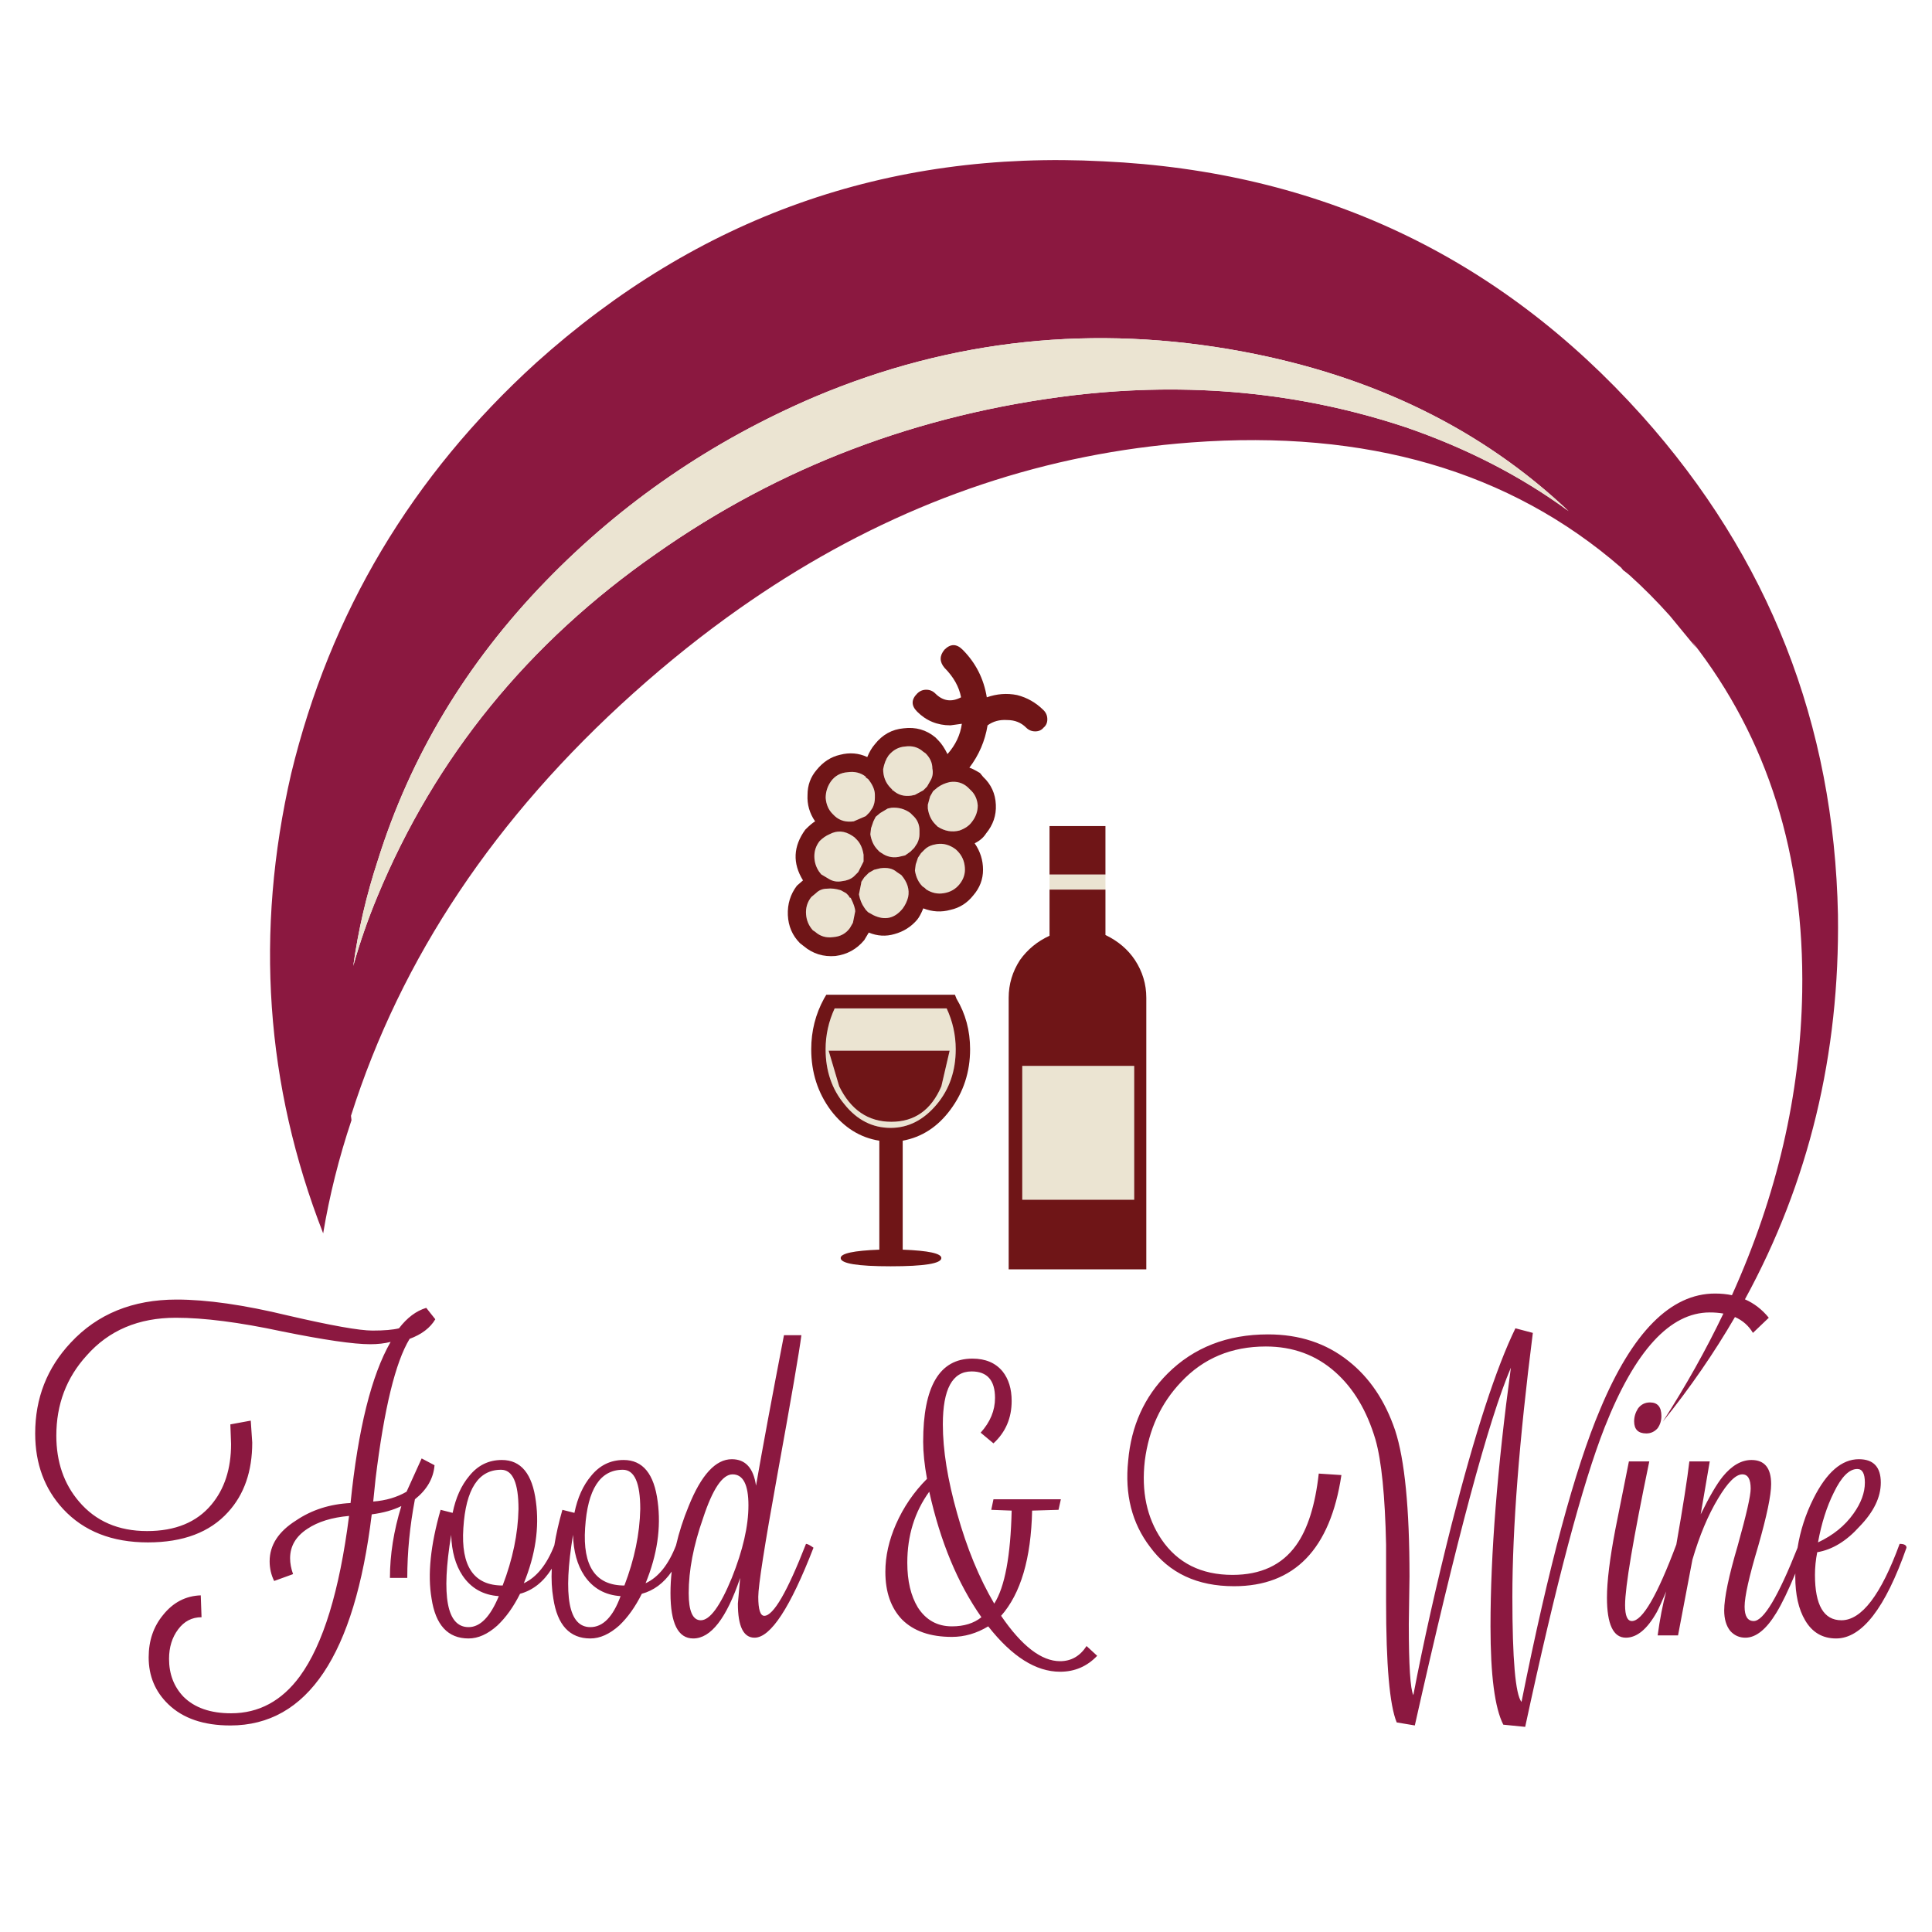 <?xml version="1.0" encoding="utf-8"?>
<!-- Generator: Adobe Illustrator 16.0.0, SVG Export Plug-In . SVG Version: 6.00 Build 0)  -->
<!DOCTYPE svg PUBLIC "-//W3C//DTD SVG 1.1//EN" "http://www.w3.org/Graphics/SVG/1.1/DTD/svg11.dtd">
<svg version="1.1" id="Layer_1" xmlns="http://www.w3.org/2000/svg" xmlns:xlink="http://www.w3.org/1999/xlink" x="0px" y="0px"
	 width="300px" height="300px" viewBox="0 0 300 300" enable-background="new 0 0 300 300" xml:space="preserve">
<g>
	<path fill-rule="evenodd" clip-rule="evenodd" fill="#8B1840" d="M262.742,99.617l0.648,0.978l-4.089-4.969
		c-2.009-2.25-4.098-4.353-6.266-6.31c-0.33-0.279-0.66-0.539-0.99-0.781l-0.33-0.407c-17.259-14.979-39.505-21.455-66.737-19.425
		c-22.308,1.661-43.337,8.689-63.089,21.084c-2.367,1.486-4.716,3.049-7.047,4.688c-5.591,3.933-11.076,8.31-16.457,13.132
		c-21.487,19.273-36.115,41.157-43.884,65.65c0.022,0.234,0.048,0.464,0.077,0.692c-1.957,5.855-3.423,11.711-4.397,17.566
		c-8.97-23.019-10.626-46.815-4.968-71.388c6.046-24.968,18.721-46.229,38.024-63.781c25.167-22.624,54.521-33.056,88.065-31.297
		c33.542,1.561,61.432,14.726,83.666,39.498c19.699,22.03,29.842,47.866,30.429,77.511c0.291,21.643-4.523,41.543-14.444,59.703
		c1.428,0.624,2.664,1.578,3.704,2.858l-2.462,2.353c-0.663-1.112-1.593-1.934-2.792-2.463c-3.242,5.584-6.976,11-11.202,16.247
		c3.578-5.568,6.714-11.163,9.405-16.786c-0.65-0.116-1.357-0.175-2.117-0.175c-6.186,0-11.627,5.95-16.325,17.853
		c-3.443,8.766-7.556,24.266-12.334,46.5l-3.396-0.341c-1.327-2.587-1.99-7.678-1.99-15.269c0-11.199,1.055-24.588,3.166-40.169
		c-3.452,8.069-8.425,26.589-14.918,55.559l-2.813-0.473c-1.101-2.668-1.649-8.93-1.649-18.787v-8.816
		c-0.161-7.593-0.711-13.034-1.649-16.324c-1.325-4.463-3.4-7.948-6.222-10.455c-2.976-2.659-6.577-3.99-10.806-3.99
		c-5.328,0-9.715,1.839-13.158,5.52c-3.131,3.289-5.005,7.361-5.628,12.212c-0.552,4.779,0.312,8.85,2.582,12.213
		c2.499,3.68,6.179,5.52,11.037,5.52c4.383,0,7.669-1.528,9.86-4.584c1.804-2.499,2.979-6.215,3.529-11.146l3.518,0.23
		c-1.723,11.505-7.28,17.259-16.676,17.259c-5.71,0-10.056-2.033-13.038-6.102c-2.814-3.679-3.946-8.142-3.396-13.39
		c0.47-5.4,2.503-9.904,6.101-13.509c4.075-4.068,9.282-6.102,15.621-6.102c4.859,0,9.011,1.369,12.455,4.11
		c3.291,2.58,5.717,6.179,7.278,10.796c1.487,4.551,2.229,12.109,2.229,22.678l-0.109,7.398c0,6.42,0.235,10.099,0.704,11.037
		c1.567-8.215,3.562-17.101,5.979-26.657c3.606-14.101,6.897-24.204,9.872-30.309l2.705,0.715
		c-2.119,16.672-3.178,30.333-3.178,40.981c0,9.71,0.473,15.152,1.418,16.324c4.222-21.063,8.292-36.211,12.214-45.444
		c5.005-11.982,10.952-17.973,17.841-17.973c0.925,0,1.798,0.085,2.622,0.258c6.996-15.491,10.633-31.177,10.911-47.056
		C280.198,132.797,274.497,114.647,262.742,99.617z M257.982,219.88c0,0.711-0.194,1.34-0.583,1.89
		c-0.477,0.543-1.063,0.813-1.759,0.813c-1.26,0-1.892-0.626-1.892-1.878c0-0.697,0.199-1.361,0.595-1.991
		c0.469-0.63,1.092-0.945,1.869-0.945C257.392,217.769,257.982,218.472,257.982,219.88z M264.083,235.149
		c1.334-2.734,2.474-4.688,3.419-5.86c1.407-1.722,2.895-2.583,4.464-2.583c2.037,0,3.056,1.249,3.056,3.749
		c0,1.722-0.671,4.932-2.012,9.629c-1.407,4.698-2.11,7.831-2.11,9.399c0,1.487,0.473,2.231,1.418,2.231
		c1.524,0,3.792-3.792,6.804-11.378c0.426-2.66,1.25-5.21,2.474-7.651c2.037-4.067,4.387-6.101,7.047-6.101
		c2.271,0,3.407,1.213,3.407,3.639c0,2.272-1.099,4.54-3.297,6.806c-2.038,2.271-4.229,3.604-6.574,4
		c-0.234,1.173-0.352,2.346-0.352,3.519c0,4.697,1.37,7.046,4.111,7.046c3.129,0,6.142-3.953,9.036-11.861
		c0.711,0,1.066,0.197,1.066,0.594c-3.291,9.396-6.934,14.093-10.928,14.093c-2.11,0-3.716-0.942-4.815-2.825
		c-1.018-1.722-1.527-3.991-1.527-6.805c0-0.161,0.003-0.314,0.012-0.461c-1.101,2.651-2.082,4.687-2.947,6.101
		c-1.567,2.58-3.173,3.87-4.814,3.87c-0.938,0-1.722-0.352-2.353-1.056c-0.623-0.784-0.935-1.844-0.935-3.177
		c0-1.958,0.703-5.325,2.111-10.103c1.334-4.771,2.001-7.707,2.001-8.806c0-1.48-0.433-2.221-1.298-2.221
		c-1.018,0-2.272,1.25-3.76,3.748c-1.561,2.588-2.891,5.757-3.99,9.509l-2.232,11.753h-3.165c0.337-2.507,0.78-4.782,1.331-6.827
		c-0.638,1.502-1.122,2.564-1.452,3.188c-1.488,2.66-3.093,3.991-4.814,3.991c-1.957,0-2.936-2.074-2.936-6.223
		c0-2.506,0.433-6.032,1.298-10.575c1.011-5.013,1.714-8.537,2.11-10.575h3.166c-2.507,12.063-3.76,19.501-3.76,22.315
		c0,1.648,0.353,2.474,1.056,2.474c1.635,0,3.936-3.961,6.903-11.884c1.041-5.942,1.715-10.245,2.022-12.905h3.166L264.083,235.149z
		 M288.399,228.103c-1.253,0-2.466,1.216-3.64,3.649c-1.098,2.19-1.919,4.774-2.462,7.751c2.346-1.101,4.182-2.587,5.508-4.464
		c1.18-1.649,1.771-3.255,1.771-4.815C289.576,228.809,289.184,228.103,288.399,228.103z M166.554,61.394
		c18.139-2.147,35.4-0.491,51.788,4.969c9.454,3.261,17.863,7.596,25.229,13.005c-13.455-12.722-30.33-20.982-50.622-24.778
		c-23.013-4.288-45.148-1.946-66.409,7.024C110.548,68.444,96.602,78,84.7,90.284c-12.283,12.678-20.96,27.112-26.031,43.301
		c-1.774,5.401-3.045,10.868-3.815,16.402c1.026-3.65,2.276-7.245,3.749-10.785c8.971-21.642,23.404-39.388,43.301-53.239
		C121.017,72.508,142.567,64.318,166.554,61.394z M12.268,233.158c2.594,3.057,6.119,4.585,10.575,4.585
		c4.382,0,7.714-1.371,9.992-4.112c2.031-2.433,3.045-5.565,3.045-9.398l-0.11-3.056l3.167-0.583l0.23,3.408
		c0,4.463-1.25,8.062-3.749,10.794c-2.829,3.137-6.98,4.707-12.455,4.707c-5.563,0-9.949-1.728-13.158-5.179
		c-2.895-3.13-4.342-7.043-4.342-11.741c0-5.475,1.84-10.172,5.518-14.092c4.148-4.464,9.63-6.695,16.445-6.695
		c4.698,0,10.455,0.825,17.27,2.474c6.735,1.562,11.118,2.341,13.148,2.341c1.803,0,3.173-0.117,4.111-0.352
		c1.253-1.641,2.664-2.7,4.232-3.176l1.407,1.77c-0.784,1.333-2.114,2.348-3.99,3.044c-2.199,3.606-3.961,10.85-5.288,21.734
		l-0.363,3.527c1.964-0.153,3.69-0.662,5.178-1.527l2.342-5.166l2,1.055c-0.161,2.037-1.176,3.8-3.044,5.287
		c-0.792,4.148-1.188,8.22-1.188,12.213h-2.693c0-3.604,0.59-7.324,1.77-11.157c-1.261,0.623-2.792,1.052-4.595,1.287
		c-2.66,21.854-9.978,32.78-21.953,32.78c-4.155,0-7.369-1.1-9.641-3.299c-2.03-1.956-3.045-4.382-3.045-7.277
		c0-2.579,0.744-4.77,2.231-6.573c1.561-1.956,3.514-2.976,5.859-3.056l0.121,3.396c-1.488,0-2.701,0.631-3.639,1.892
		c-0.938,1.252-1.407,2.777-1.407,4.572c0,2.346,0.743,4.302,2.231,5.87c1.723,1.722,4.188,2.583,7.398,2.583
		c4.309,0,7.871-1.915,10.685-5.748c3.605-4.934,6.152-13.232,7.64-24.899c-2.66,0.234-4.811,0.897-6.453,1.989
		c-1.803,1.174-2.704,2.701-2.704,4.584c0,0.784,0.154,1.605,0.461,2.463l-2.935,1.066c-0.469-0.945-0.703-1.965-0.703-3.056
		c0-2.508,1.37-4.621,4.111-6.344c2.425-1.642,5.243-2.543,8.453-2.704c1.173-11.506,3.247-19.847,6.223-25.02
		c-0.938,0.241-1.994,0.362-3.167,0.362c-2.586,0-7.167-0.667-13.741-2c-6.582-1.407-12.063-2.111-16.445-2.111
		c-5.79,0-10.407,1.957-13.852,5.87c-3.137,3.444-4.705,7.593-4.705,12.443C8.75,227.01,9.922,230.418,12.268,233.158z
		 M83.216,233.158c0.55,4.068-0.077,8.296-1.879,12.687c1.986-0.924,3.565-2.884,4.738-5.881c0.279-1.73,0.696-3.569,1.253-5.519
		l1.869,0.473c0.476-2.346,1.342-4.263,2.594-5.749c1.333-1.642,3.016-2.463,5.046-2.463c2.975,0,4.737,2.15,5.287,6.452
		c0.55,4.068-0.077,8.296-1.879,12.687c1.986-0.916,3.562-2.876,4.727-5.881c0.47-2.031,1.125-4.063,1.968-6.102
		c1.956-4.852,4.188-7.277,6.694-7.277c2.118,0,3.371,1.37,3.759,4.111c1.02-5.869,2.467-13.661,4.343-23.372h2.704
		c-0.315,2.5-1.568,9.781-3.76,21.845c-1.957,10.802-2.936,17.063-2.936,18.786c0,1.964,0.312,2.947,0.935,2.947
		c1.414,0,3.572-3.724,6.475-11.17c0.227,0,0.616,0.197,1.166,0.594c-3.606,9.314-6.658,13.973-9.157,13.973
		c-1.723,0-2.584-1.763-2.584-5.288l0.352-3.991c-2.118,6.267-4.547,9.399-7.288,9.399c-2.353,0-3.529-2.349-3.529-7.047
		c0-1.113,0.063-2.227,0.187-3.341c-1.246,1.803-2.793,2.953-4.639,3.451c-1.019,2.037-2.191,3.683-3.518,4.936
		c-1.495,1.334-2.986,2.001-4.475,2.001c-3.209,0-5.126-2.074-5.749-6.222c-0.242-1.407-0.323-2.946-0.242-4.617
		c-1.291,2.059-2.932,3.36-4.925,3.902c-1.019,2.037-2.195,3.683-3.529,4.936c-1.487,1.334-2.976,2.001-4.463,2.001
		c-3.21,0-5.126-2.074-5.75-6.222c-0.63-3.687-0.162-8.271,1.407-13.752l1.869,0.473c0.477-2.346,1.342-4.263,2.595-5.749
		c1.327-1.642,3.008-2.463,5.046-2.463C80.904,226.706,82.667,228.856,83.216,233.158z M77.808,228.223
		c-3.525,0-5.478,3.017-5.859,9.047c-0.396,5.951,1.638,8.927,6.101,8.927c1.562-4.075,2.382-8.032,2.462-11.872
		C80.512,230.257,79.611,228.223,77.808,228.223z M70.058,238.325c-1.568,9.557-0.667,14.335,2.705,14.335
		c1.802,0,3.367-1.605,4.694-4.814c-2.426-0.162-4.302-1.22-5.628-3.178C70.728,243.02,70.139,240.905,70.058,238.325z
		 M88.977,238.325c-1.576,9.557-0.678,14.335,2.693,14.335c1.957,0,3.522-1.605,4.694-4.814c-2.425-0.162-4.302-1.22-5.628-3.178
		C89.636,243.02,89.05,240.905,88.977,238.325z M155.682,212.954c0.938,1.18,1.407,2.707,1.407,4.584
		c0,2.66-0.941,4.854-2.825,6.585l-1.989-1.66c1.487-1.643,2.231-3.438,2.231-5.387c0-2.748-1.213-4.122-3.639-4.122
		c-2.976,0-4.463,2.74-4.463,8.223c0,3.994,0.744,8.614,2.231,13.862c1.488,5.327,3.404,9.985,5.75,13.972
		c1.642-2.58,2.543-7.395,2.704-14.445l-3.166-0.12l0.341-1.639h10.466l-0.363,1.639l-4.1,0.12
		c-0.162,7.439-1.767,12.885-4.815,16.337c3.21,4.697,6.262,7.046,9.156,7.046c1.723,0,3.093-0.784,4.112-2.353l1.649,1.517
		c-1.569,1.649-3.489,2.474-5.762,2.474c-3.752,0-7.471-2.35-11.157-7.046c-1.803,1.091-3.683,1.637-5.639,1.637
		c-3.364,0-5.947-0.9-7.75-2.703c-1.722-1.804-2.583-4.269-2.583-7.398c0-2.426,0.55-4.893,1.649-7.398
		c1.172-2.66,2.778-5.01,4.815-7.046c-0.396-2.191-0.594-4.109-0.594-5.751c0-8.609,2.547-12.916,7.64-12.916
		C153.025,210.964,154.59,211.627,155.682,212.954z M113.754,228.938c-1.568,0-3.096,2.269-4.583,6.804
		c-1.488,4.229-2.231,8.106-2.231,11.631c0,2.814,0.626,4.222,1.879,4.222c1.407,0,3.012-2.191,4.815-6.574
		c1.722-4.302,2.583-8.057,2.583-11.267C116.217,230.542,115.396,228.938,113.754,228.938z M96.715,228.223
		c-3.525,0-5.478,3.017-5.859,9.047c-0.396,5.951,1.638,8.927,6.101,8.927c1.561-4.075,2.382-8.032,2.462-11.872
		C99.42,230.257,98.519,228.223,96.715,228.223z M147.811,252.54c1.883,0,3.411-0.474,4.583-1.419
		c-3.679-5.239-6.379-11.736-8.101-19.49c-2.272,3.137-3.408,6.815-3.408,11.037c0,2.822,0.546,5.134,1.638,6.937
		C143.784,251.561,145.546,252.54,147.811,252.54z"/>
	<path fill-rule="evenodd" clip-rule="evenodd" fill="#EBE4D2" d="M218.342,66.363c-5.203-1.733-10.494-3.084-15.874-4.051
		c-11.563-2.077-23.535-2.383-35.914-0.917c-23.986,2.924-45.537,11.114-64.649,24.569c-19.897,13.851-34.331,31.597-43.301,53.239
		c-1.473,3.54-2.722,7.134-3.749,10.785c0.77-5.534,2.041-11,3.815-16.402c5.071-16.189,13.748-30.623,26.031-43.301
		C96.602,78,110.548,68.444,126.54,61.614c21.261-8.971,43.396-11.312,66.409-7.024c3.261,0.609,6.435,1.335,9.52,2.176
		c7.579,2.065,14.626,4.826,21.14,8.283c7.329,3.892,13.984,8.665,19.963,14.318c-5.969-4.383-12.623-8.061-19.963-11.032
		C221.89,67.639,220.135,66.981,218.342,66.363z M171.653,138.136h-8.684v-2.342h8.684V138.136z M143.37,116.732l0.352,0.242
		c0.704,0.704,1.055,1.488,1.055,2.352c0.154,0.704,0.037,1.367-0.352,1.99l-0.473,0.825l-0.582,0.583l-1.298,0.704l-0.582,0.121
		c-1.099,0.161-2.042-0.114-2.825-0.825h-0.111v-0.11l-0.241-0.242c-0.784-0.784-1.176-1.763-1.176-2.935
		c0.161-0.858,0.436-1.561,0.825-2.11c0.704-0.866,1.564-1.334,2.583-1.407C141.644,115.758,142.586,116.029,143.37,116.732z
		 M134.443,120.734l0.352,0.231c0.704,0.865,1.055,1.686,1.055,2.462v0.473c0,0.55-0.118,1.059-0.352,1.528l-0.473,0.704
		l-0.583,0.593l-1.879,0.813c-1.18,0.161-2.159-0.11-2.935-0.813l-0.353-0.352c-0.629-0.63-0.985-1.455-1.066-2.474
		c0-0.938,0.274-1.799,0.825-2.583c0.63-0.857,1.491-1.326,2.583-1.407c1.1-0.153,2.042,0.081,2.826,0.704V120.734z
		 M138.434,125.428c1.099-0.081,2.077,0.194,2.935,0.825l0.352,0.352c0.704,0.623,1.055,1.407,1.055,2.353v0.583
		c0,0.469-0.117,0.938-0.352,1.407l-0.461,0.704l-0.594,0.593l-0.824,0.583l-1.056,0.242c-0.937,0.154-1.798-0.043-2.583-0.593
		l-0.352-0.231l-0.231-0.242c-0.63-0.623-1.022-1.444-1.176-2.462l0.11-0.935l0.363-1.066l0.352-0.704l0.703-0.583l1.176-0.704
		L138.434,125.428z M147.481,121.438c1.092-0.161,2.03,0.113,2.814,0.825l0.352,0.352c0.704,0.623,1.097,1.444,1.177,2.462
		c0,0.938-0.312,1.799-0.935,2.583c-0.396,0.55-1.022,0.982-1.88,1.297c-1.18,0.308-2.316,0.11-3.408-0.594l-0.352-0.352
		c-0.63-0.623-1.022-1.443-1.176-2.462v-0.593l0.352-1.287l0.473-0.825l0.703-0.582
		C146.151,121.866,146.777,121.591,147.481,121.438z M127.507,135.761l-0.352-0.462c-0.47-0.711-0.704-1.495-0.704-2.352
		c0-0.865,0.274-1.649,0.824-2.353c0.469-0.469,0.979-0.821,1.528-1.055c1.172-0.623,2.345-0.546,3.517,0.23l0.352,0.243
		l0.352,0.352c0.549,0.55,0.905,1.334,1.066,2.353v1.055l-0.824,1.638l-0.704,0.704c-0.469,0.396-1.06,0.63-1.77,0.704
		c-0.777,0.161-1.48,0.043-2.111-0.352L127.507,135.761z M128.452,137.993c0.623-0.073,1.326,0.007,2.11,0.242l0.825,0.461
		l0.352,0.352l0.23,0.363h0.121c0.469,0.938,0.704,1.641,0.704,2.11l-0.352,1.759l-0.473,0.824
		c-0.622,0.858-1.484,1.327-2.583,1.408c-1.091,0.153-2.03-0.122-2.814-0.826l-0.352-0.23c-0.63-0.703-0.982-1.524-1.055-2.462
		c-0.081-1.019,0.19-1.92,0.813-2.704l0.714-0.594C127.162,138.227,127.749,137.993,128.452,137.993z M128.672,163.155l1.637,5.529
		c1.803,3.672,4.504,5.508,8.103,5.508c3.605,0,6.192-1.836,7.761-5.508l1.286-5.529H128.672z M129.606,156.582h17.391
		c0.938,2.03,1.407,4.145,1.407,6.343c0,3.364-0.982,6.218-2.946,8.563c-2.038,2.434-4.422,3.649-7.156,3.649
		c-2.822,0-5.21-1.216-7.167-3.649c-1.957-2.346-2.936-5.199-2.936-8.563C128.199,160.727,128.668,158.612,129.606,156.582z
		 M149.823,134.706c0.08,0.938-0.19,1.799-0.814,2.583c-0.63,0.784-1.455,1.253-2.473,1.407c-0.938,0.161-1.839-0.033-2.704-0.583
		l-0.231-0.23l-0.352-0.242c-0.623-0.623-1.015-1.443-1.176-2.462l0.121-0.945l0.352-1.055l0.473-0.704l0.583-0.583
		c0.315-0.315,0.748-0.55,1.297-0.704l0.583-0.121c1.019-0.154,1.997,0.121,2.935,0.825l0.242,0.231
		C149.361,132.826,149.75,133.687,149.823,134.706z M141.017,139.29c-0.154,0.623-0.428,1.209-0.824,1.759
		c-1.253,1.569-2.777,1.92-4.573,1.055l-0.824-0.461l-0.352-0.363l-0.242-0.352c-0.389-0.542-0.66-1.206-0.813-1.99v-0.121
		l0.352-1.759v-0.121l0.461-0.704l0.704-0.704l0.824-0.473l0.945-0.231c1.092-0.161,1.953,0.033,2.583,0.583l0.704,0.472
		C140.9,136.982,141.252,138.118,141.017,139.29z M158.737,186.296v-20.787h17.381v20.787H158.737z"/>
	<path fill-rule="evenodd" clip-rule="evenodd" fill="#6F1517" d="M171.653,145.183c1.958,0.945,3.482,2.238,4.575,3.881
		c1.18,1.802,1.77,3.759,1.77,5.869v42.169h-21.371v-42.169c0-2.11,0.586-4.067,1.759-5.869c1.174-1.643,2.7-2.896,4.584-3.76
		v-7.167h8.684V145.183z M171.653,135.794h-8.684v-7.519h8.684V135.794z M127.958,155.055l0.352-0.594h19.974l0.23,0.594
		c1.415,2.352,2.122,4.975,2.122,7.87c0,3.525-1.018,6.654-3.056,9.389c-1.964,2.66-4.434,4.265-7.409,4.813v16.919
		c4.001,0.154,6.001,0.586,6.001,1.298c0,0.855-2.624,1.285-7.871,1.285c-5.173,0-7.761-0.43-7.761-1.285
		c0-0.712,2-1.144,6.002-1.298v-16.919c-2.975-0.468-5.482-2.032-7.519-4.693c-2.037-2.74-3.056-5.91-3.056-9.509
		C125.968,160.104,126.631,157.479,127.958,155.055z M128.452,137.993c-0.704,0-1.29,0.234-1.759,0.704l-0.714,0.594
		c-0.623,0.784-0.895,1.686-0.813,2.704c0.073,0.938,0.425,1.759,1.055,2.462l0.352,0.23c0.784,0.704,1.723,0.979,2.814,0.826
		c1.1-0.081,1.961-0.55,2.583-1.408l0.473-0.824l0.352-1.759c0-0.469-0.235-1.173-0.704-2.11h-0.121l-0.23-0.363l-0.352-0.352
		l-0.825-0.461C129.778,138,129.075,137.919,128.452,137.993z M127.276,130.595c-0.55,0.704-0.824,1.488-0.824,2.353
		c0,0.857,0.234,1.641,0.704,2.352l0.352,0.462l1.176,0.704c0.63,0.396,1.333,0.513,2.111,0.352c0.71-0.074,1.301-0.308,1.77-0.704
		l0.704-0.704l0.824-1.638v-1.055c-0.161-1.019-0.517-1.803-1.066-2.353l-0.352-0.352l-0.352-0.243
		c-1.172-0.776-2.345-0.853-3.517-0.23C128.254,129.774,127.745,130.125,127.276,130.595z M145.601,122.262l-0.703,0.582
		l-0.473,0.825l-0.352,1.287v0.593c0.154,1.019,0.546,1.84,1.176,2.462l0.352,0.352c1.092,0.704,2.228,0.902,3.408,0.594
		c0.857-0.315,1.484-0.748,1.88-1.297c0.623-0.784,0.935-1.645,0.935-2.583c-0.08-1.019-0.473-1.839-1.177-2.462l-0.352-0.352
		c-0.784-0.711-1.722-0.986-2.814-0.825C146.777,121.591,146.151,121.866,145.601,122.262z M135.972,126.835l-0.352,0.704
		l-0.363,1.066l-0.11,0.935c0.154,1.019,0.546,1.839,1.176,2.462l0.231,0.242l0.352,0.231c0.785,0.55,1.646,0.747,2.583,0.593
		l1.056-0.242l0.824-0.583l0.594-0.593l0.461-0.704c0.234-0.47,0.352-0.938,0.352-1.407v-0.583c0-0.945-0.352-1.729-1.055-2.353
		l-0.352-0.352c-0.857-0.63-1.835-0.905-2.935-0.825l-0.583,0.121l-1.176,0.704L135.972,126.835z M134.443,120.613
		c-0.784-0.623-1.726-0.857-2.826-0.704c-1.091,0.081-1.953,0.55-2.583,1.407c-0.55,0.784-0.825,1.646-0.825,2.583
		c0.081,1.019,0.437,1.844,1.066,2.474l0.353,0.352c0.776,0.704,1.755,0.975,2.935,0.813l1.879-0.813l0.583-0.593l0.473-0.704
		c0.234-0.469,0.352-0.978,0.352-1.528v-0.473c0-0.776-0.352-1.598-1.055-2.462l-0.352-0.231V120.613z M143.37,116.732
		c-0.784-0.704-1.726-0.975-2.826-0.813c-1.019,0.073-1.879,0.542-2.583,1.407c-0.389,0.549-0.664,1.252-0.825,2.11
		c0,1.172,0.392,2.151,1.176,2.935l0.241,0.242v0.11h0.111c0.784,0.711,1.726,0.986,2.825,0.825l0.582-0.121l1.298-0.704
		l0.582-0.583l0.473-0.825c0.388-0.623,0.506-1.286,0.352-1.99c0-0.864-0.352-1.648-1.055-2.352L143.37,116.732z M146.657,103.695
		c-0.785-0.938-0.785-1.876,0-2.814c0.937-0.938,1.875-0.938,2.813,0c2.037,2.038,3.29,4.504,3.76,7.398
		c1.568-0.549,3.137-0.667,4.705-0.351c1.562,0.395,2.931,1.18,4.111,2.352c0.388,0.388,0.583,0.857,0.583,1.407
		s-0.195,0.982-0.583,1.297c-0.314,0.389-0.748,0.583-1.297,0.583c-0.55,0-1.02-0.194-1.408-0.583
		c-0.783-0.784-1.762-1.176-2.935-1.176c-1.18-0.081-2.198,0.195-3.057,0.825c-0.396,2.426-1.337,4.617-2.825,6.574
		c0.316,0.081,0.865,0.355,1.649,0.824l0.473,0.583c1.254,1.172,1.917,2.62,1.99,4.342c0.08,1.648-0.425,3.136-1.518,4.462
		c-0.396,0.631-0.985,1.14-1.77,1.529c0.865,1.252,1.297,2.623,1.297,4.111s-0.509,2.817-1.527,3.991
		c-0.938,1.18-2.114,1.924-3.529,2.231c-1.408,0.396-2.814,0.318-4.221-0.231c-0.316,0.785-0.631,1.371-0.946,1.759
		c-0.938,1.1-2.111,1.843-3.518,2.231c-1.334,0.396-2.668,0.319-4.001-0.23l-0.704,1.176c-1.173,1.407-2.66,2.229-4.463,2.462
		c-1.876,0.161-3.518-0.347-4.925-1.528l-0.593-0.462c-1.173-1.18-1.8-2.63-1.88-4.353c-0.073-1.722,0.396-3.247,1.407-4.573
		l0.945-0.825c-1.641-2.66-1.524-5.284,0.352-7.871c0.623-0.63,1.133-1.063,1.528-1.297c-0.864-1.253-1.256-2.624-1.176-4.111
		c0-1.487,0.469-2.778,1.407-3.87c1.019-1.253,2.232-2.037,3.639-2.353c1.487-0.388,2.898-0.271,4.232,0.352
		c0.315-0.785,0.707-1.448,1.176-1.99c1.173-1.488,2.66-2.313,4.463-2.474c1.876-0.234,3.521,0.234,4.936,1.407l0.461,0.472
		c0.477,0.47,0.949,1.177,1.418,2.123c1.253-1.415,1.997-2.983,2.231-4.706l-1.77,0.242c-2.03,0-3.752-0.708-5.167-2.122
		c-0.938-0.938-0.938-1.876,0-2.813c0.396-0.396,0.865-0.594,1.407-0.594c0.55,0,1.022,0.197,1.418,0.594
		c1.173,1.172,2.502,1.366,3.99,0.582C148.925,106.637,148.064,105.109,146.657,103.695z M128.672,163.155h18.787l-1.286,5.529
		c-1.568,3.672-4.155,5.508-7.761,5.508c-3.598,0-6.299-1.836-8.103-5.508L128.672,163.155z M158.737,165.509v20.787h17.381v-20.787
		H158.737z M141.017,139.29c0.235-1.172-0.117-2.308-1.055-3.408l-0.704-0.472c-0.63-0.55-1.491-0.744-2.583-0.583l-0.945,0.231
		l-0.824,0.473l-0.704,0.704l-0.461,0.704v0.121l-0.352,1.759v0.121c0.154,0.784,0.425,1.447,0.813,1.99l0.242,0.352l0.352,0.363
		l0.824,0.461c1.796,0.865,3.32,0.514,4.573-1.055C140.589,140.5,140.863,139.913,141.017,139.29z M149.823,134.706
		c-0.073-1.019-0.462-1.88-1.166-2.583l-0.242-0.231c-0.938-0.704-1.917-0.979-2.935-0.825l-0.583,0.121
		c-0.55,0.154-0.982,0.388-1.297,0.704l-0.583,0.583l-0.473,0.704l-0.352,1.055l-0.121,0.945c0.162,1.019,0.554,1.839,1.176,2.462
		l0.352,0.242l0.231,0.23c0.865,0.55,1.766,0.744,2.704,0.583c1.019-0.154,1.843-0.623,2.473-1.407
		C149.632,136.505,149.903,135.644,149.823,134.706z M129.606,156.582c-0.938,2.03-1.407,4.145-1.407,6.343
		c0,3.364,0.979,6.218,2.936,8.563c1.957,2.434,4.345,3.649,7.167,3.649c2.734,0,5.119-1.216,7.156-3.649
		c1.964-2.346,2.946-5.199,2.946-8.563c0-2.198-0.469-4.313-1.407-6.343H129.606z"/>
</g>
</svg>
